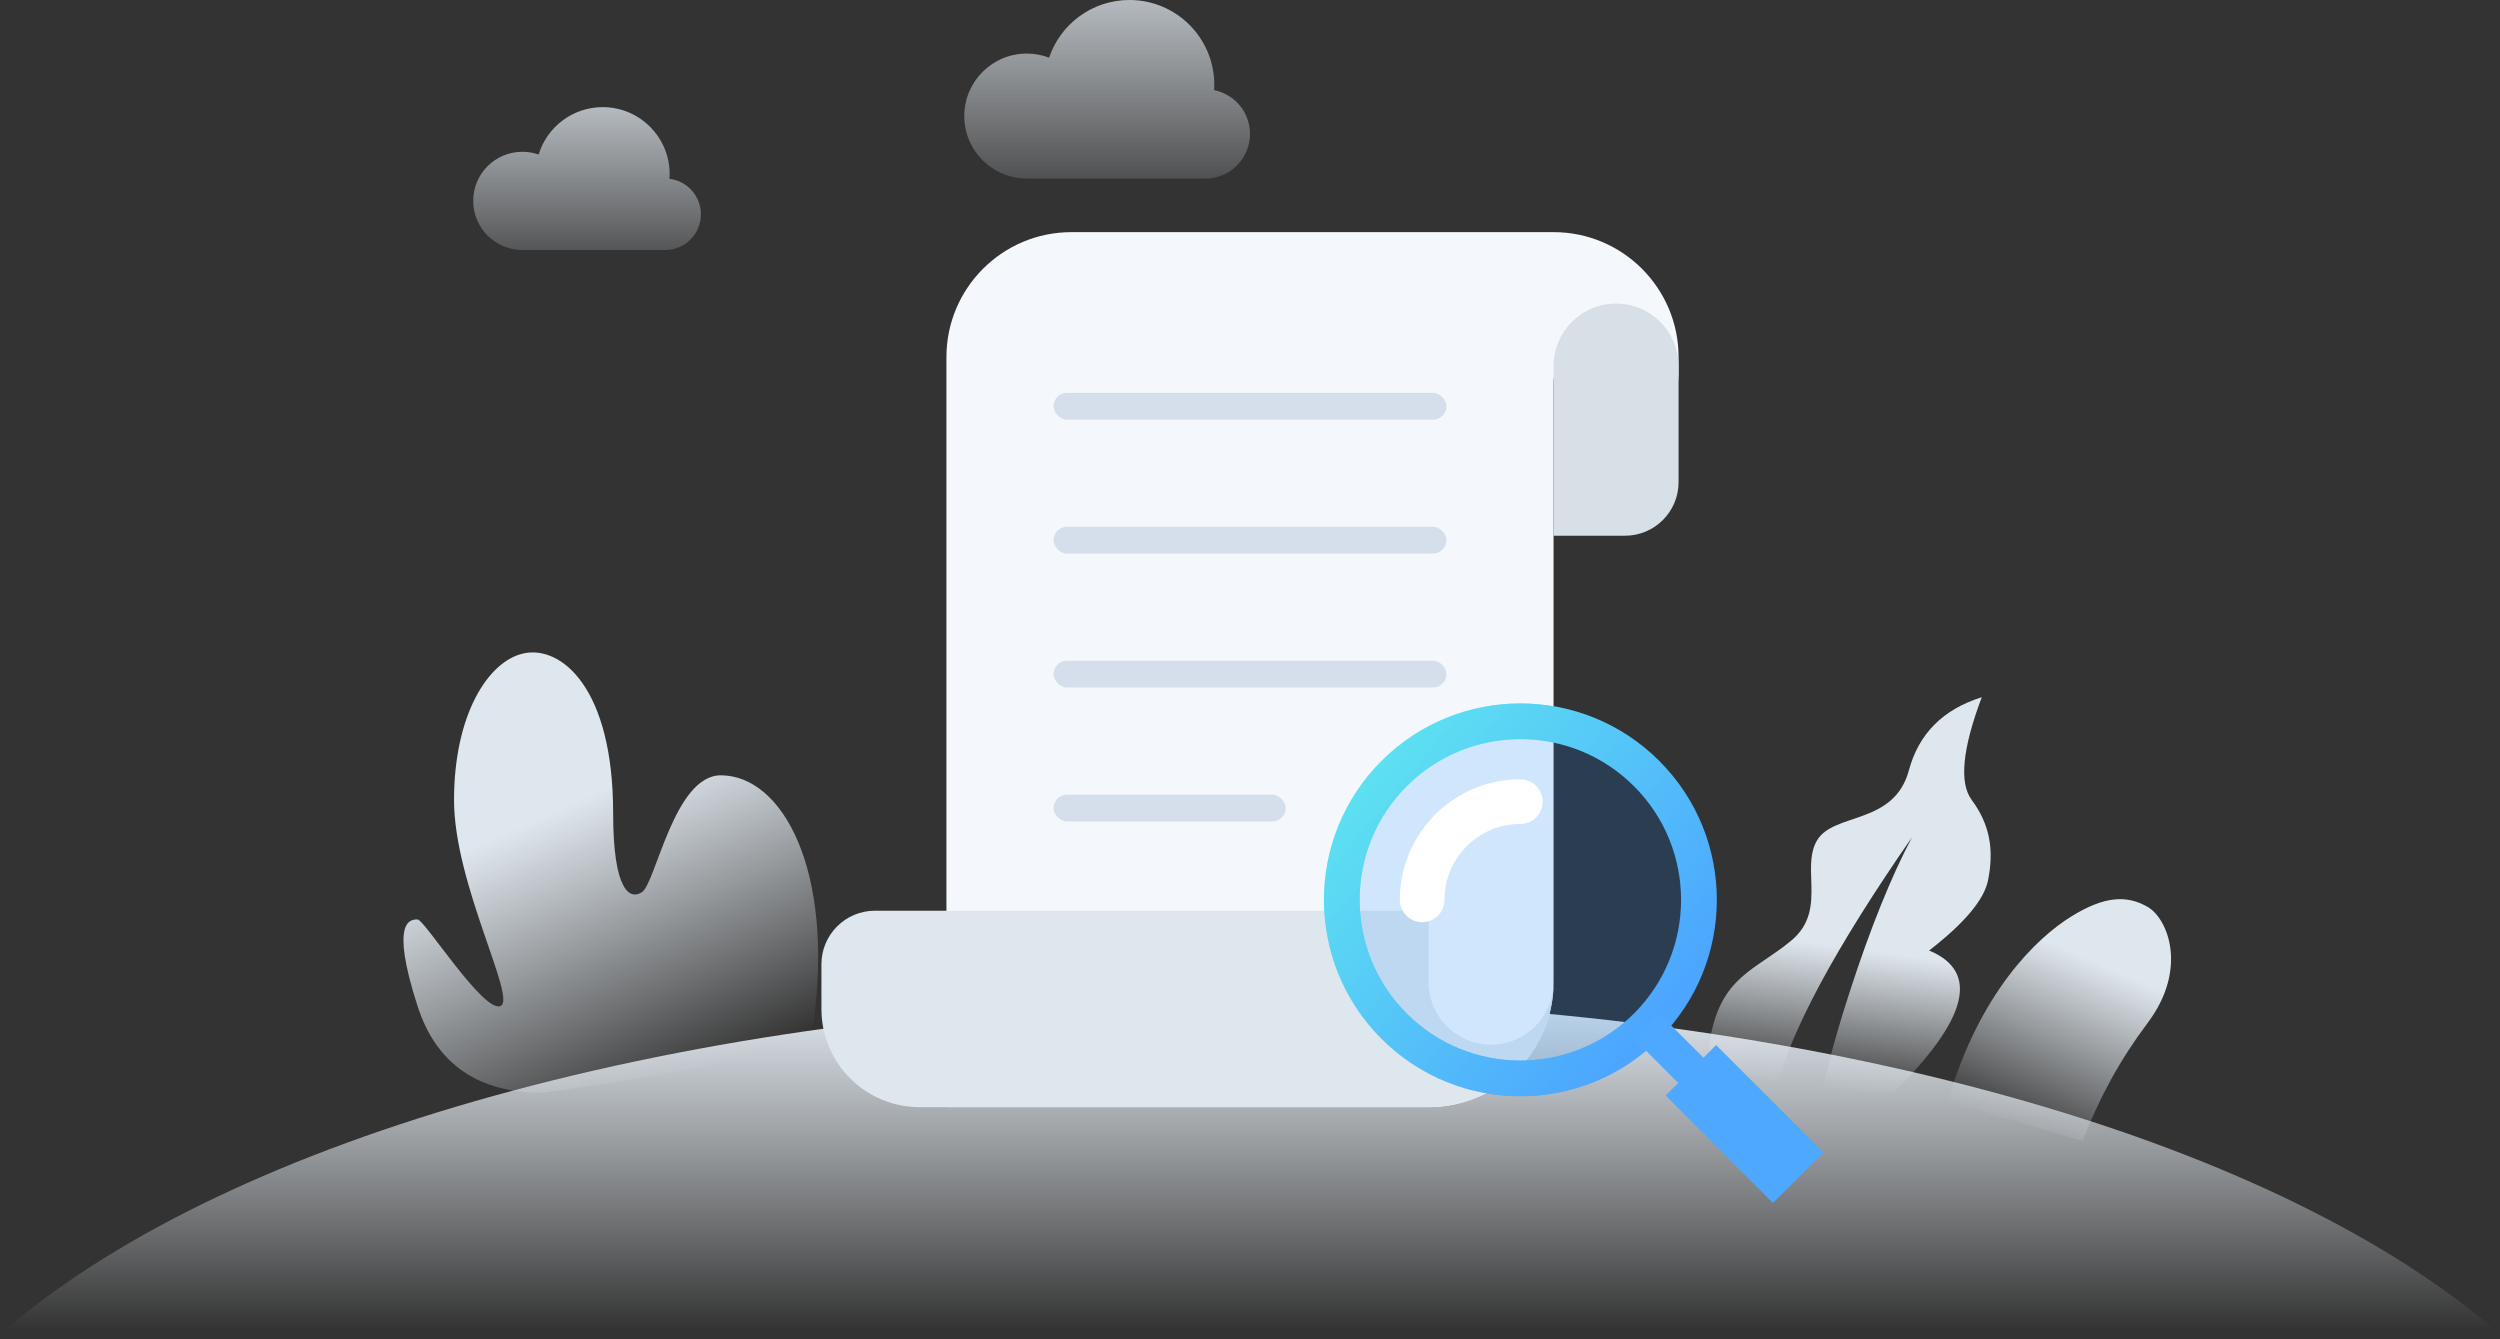 <?xml version="1.0" encoding="UTF-8"?>
<svg width="280px" height="150px" viewBox="0 0 280 150" version="1.1" xmlns="http://www.w3.org/2000/svg" xmlns:xlink="http://www.w3.org/1999/xlink">
    <rect x="0" y="0" width="280" height="150" fill="#333333" stroke="none"/>
    <title>image_searchEmpty</title>
    <defs>
        <linearGradient x1="53.595%" y1="63.385%" x2="50%" y2="100%" id="linearGradient-1">
            <stop stop-color="#DFE7EE" offset="0%"></stop>
            <stop stop-color="#EFF4F9" stop-opacity="0" offset="100%"></stop>
        </linearGradient>
        <linearGradient x1="36.103%" y1="37.466%" x2="64.118%" y2="100%" id="linearGradient-2">
            <stop stop-color="#DFE7EE" offset="0%"></stop>
            <stop stop-color="#EFF4F9" stop-opacity="0" offset="100%"></stop>
        </linearGradient>
        <linearGradient x1="64.983%" y1="28.77%" x2="34.619%" y2="100%" id="linearGradient-3">
            <stop stop-color="#DFE7EE" offset="0%"></stop>
            <stop stop-color="#EFF4F9" stop-opacity="0" offset="100%"></stop>
        </linearGradient>
        <linearGradient x1="50%" y1="0%" x2="50%" y2="27.674%" id="linearGradient-4">
            <stop stop-color="#DFE7EE" offset="0%"></stop>
            <stop stop-color="#EFF4F9" stop-opacity="0" offset="100%"></stop>
        </linearGradient>
        <linearGradient x1="50%" y1="50%" x2="50%" y2="100%" id="linearGradient-5">
            <stop stop-color="#DFE7EE" offset="0%"></stop>
            <stop stop-color="#DFE7EE" offset="100%"></stop>
        </linearGradient>
        <linearGradient x1="37.973%" y1="-28.138%" x2="50%" y2="100%" id="linearGradient-6">
            <stop stop-color="#1EE7E7" offset="0%"></stop>
            <stop stop-color="#0080FF" offset="100%"></stop>
        </linearGradient>
        <circle id="path-7" cx="22" cy="22" r="22"></circle>
        <linearGradient x1="50%" y1="0%" x2="50%" y2="132.651%" id="linearGradient-8">
            <stop stop-color="#DFE7EE" offset="0%"></stop>
            <stop stop-color="#EFF4F9" stop-opacity="0" offset="100%"></stop>
        </linearGradient>
        <linearGradient x1="50%" y1="0%" x2="50%" y2="126.228%" id="linearGradient-9">
            <stop stop-color="#DFE7EE" offset="0%"></stop>
            <stop stop-color="#EFF4F9" stop-opacity="0" offset="100%"></stop>
        </linearGradient>
    </defs>
    <g id="Dashboard" stroke="none" stroke-width="1" fill="none" fill-rule="evenodd">
        <g id="09-用户-搜索为空" transform="translate(-690, -496)">
            <g id="List" transform="translate(244, 264)">
                <g id="椭圆形" transform="translate(446, 232)">
                    <path d="M221.958,78.087 C219.789,83.846 219.411,87.677 220.824,89.581 C222.943,92.437 223.313,95.287 222.668,98.565 C222.237,100.75 220.036,103.381 216.062,106.457 C221.744,108.829 220.41,114.141 212.061,122.394 C209.068,122.569 206.401,122.625 204.06,122.561 C204.599,119.629 205.645,115.772 207.199,110.989 C209.491,103.935 211.807,98.196 214.146,93.772 C205.583,106.107 200.494,115.566 198.881,122.15 C193.458,121.354 191,119.468 191.508,116.491 C192.731,109.312 196.582,108.715 200.629,105.341 C202.781,103.547 202.928,101.36 202.879,99.237 L202.865,98.729 C202.81,97.041 202.723,95.417 203.529,94.091 C205.425,90.973 212.139,92.422 213.798,86.27 C214.904,82.169 217.624,79.442 221.958,78.087 Z" id="形状结合" fill="url(#linearGradient-1)"></path>
                    <path d="M60.759,122.394 C53.524,122.394 48.86,119.158 46.768,112.685 C43.63,102.978 46.005,102.978 46.768,102.978 C47.531,102.978 54.08,113.371 56.033,112.685 C57.987,112 50.852,99.088 50.852,89.606 C50.852,80.124 54.627,74.014 58.705,73.167 C62.784,72.321 68.672,76.905 68.672,91.078 C68.672,99.849 70.571,100.811 71.903,99.919 C73.45,98.884 75.511,86.836 80.727,86.836 C87.594,86.836 93.496,97.362 91.083,114.786 C89.976,117.278 79.868,119.813 60.759,122.394 Z" id="路径-3" fill="url(#linearGradient-2)"></path>
                    <path d="M240.526,101.568 C238.218,100.238 235.698,100.326 231.919,102.686 C228.14,105.046 221.738,111.082 218.126,123.396 L233.263,127.781 C235.079,122.999 237.501,118.6 240.526,114.584 C245.065,108.561 242.835,102.899 240.526,101.568 Z" id="路径-10" fill="url(#linearGradient-3)"></path>
                    <ellipse fill="url(#linearGradient-4)" cx="140" cy="179" rx="156" ry="67"></ellipse>
                    <g id="编组-5" transform="translate(92, 26)">
                        <path d="M82,84 C82,91.732 75.732,98 68,98 L14,98 L14,14 C14,6.268 20.268,-3.56013962e-16 28,0 L82,0 C89.732,-1.42034288e-15 96,6.268 96,14 L96,17 C96,13.134 92.866,10 89,10 C85.215,10 82.131,13.005 82.004,16.759 L82,17 L82,84 Z" id="形状结合" fill="#F4F8FC"></path>
                        <rect id="矩形备份-4" fill="#D4DFEB" x="26" y="18" width="44" height="3" rx="1.5"></rect>
                        <rect id="矩形备份-6" fill="#D4DFEB" x="26" y="33" width="44" height="3" rx="1.5"></rect>
                        <rect id="矩形备份-7" fill="#D4DFEB" x="26" y="48" width="44" height="3" rx="1.5"></rect>
                        <rect id="矩形备份-8" fill="#D4DFEB" x="26" y="63" width="26" height="3" rx="1.5"></rect>
                        <path d="M68,98 L11,98 C4.925,98 7.43989126e-16,93.075 0,87 L0,82 C-4.05812251e-16,78.686 2.686,76 6,76 L68,76 L68,84 C68,87.866 71.134,91 75,91 C78.866,91 82,87.866 82,84 C82,91.732 75.732,98 68,98 Z" id="形状结合" fill="url(#linearGradient-5)"></path>
                        <path d="M89,8 C92.866,8 96,11.134 96,15 L96,28 C96,31.314 93.314,34 90,34 L82,34 L82,34 L82,15 C82,11.134 85.134,8 89,8 Z" id="矩形" fill="#D7E0E7"></path>
                    </g>
                    <g id="编组-6" transform="translate(178.061, 108.561) rotate(-45) translate(-178.061, -108.561) translate(156.061, 75.561)">
                        <g id="椭圆形" stroke-linejoin="square" stroke-width="4">
                            <circle stroke="url(#linearGradient-6)" fill-opacity="0.15" fill="#0080FF" fill-rule="evenodd" cx="22" cy="22" r="20"></circle>
                            <circle stroke-opacity="0.3" stroke="#FFFFFF" cx="22" cy="22" r="20"></circle>
                        </g>
                        <path d="M27.5,8.722 C21.425,8.722 16.5,13.647 16.5,19.722" id="路径" stroke="#FFFFFF" stroke-width="5" stroke-linecap="round" transform="translate(22, 14.222) rotate(-315) translate(-22, -14.222) "></path>
                        <rect id="矩形" fill="#4EA9FE" x="20" y="42" width="4" height="8"></rect>
                        <rect id="矩形备份-9" fill="#4EA9FE" x="18" y="49" width="8" height="17"></rect>
                    </g>
                    <path d="M58.5,28 C55.462,28 53,25.538 53,22.5 C53,19.462 55.462,17 58.5,17 C59.14,17 59.754,17.109 60.326,17.31 C61.262,14.236 64.12,12 67.5,12 C71.642,12 75,15.358 75,19.5 C75,19.678 74.994,19.855 74.982,20.03 C76.963,20.266 78.5,21.954 78.5,24 C78.5,26.209 76.709,28 74.5,28 L74.5,28 Z" id="形状结合" fill="url(#linearGradient-8)" opacity="0.75"></path>
                    <path d="M115,20 C111.134,20 108,16.866 108,13 C108,9.134 111.134,6 115,6 C115.88,6 116.722,6.162 117.498,6.459 C118.765,2.703 122.317,0 126.5,0 C131.747,0 136,4.253 136,9.5 C136,9.701 135.994,9.9 135.982,10.097 C138.273,10.552 140,12.574 140,15 C140,17.761 137.761,20 135,20 L135,20 Z" id="形状结合备份" fill="url(#linearGradient-9)" opacity="0.75"></path>
                </g>
            </g>
        </g>
    </g>
</svg>